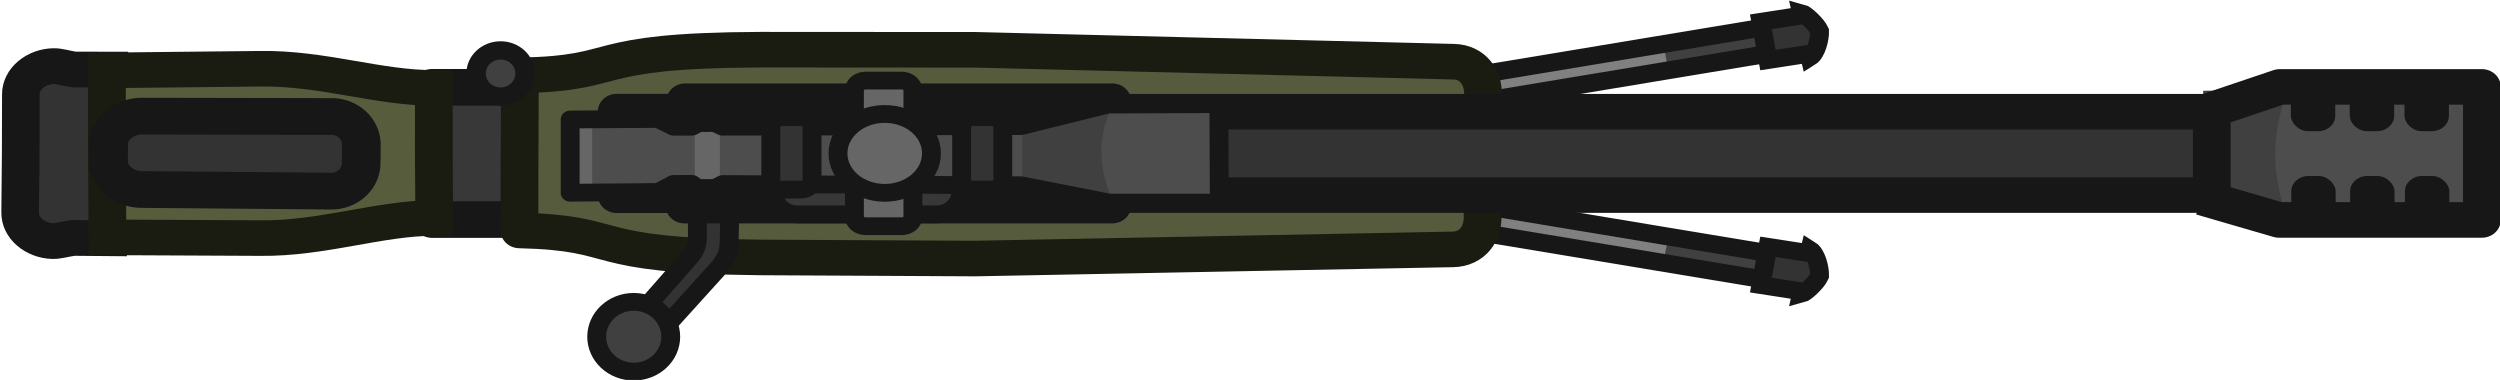 <svg xmlns="http://www.w3.org/2000/svg" width="204.656" height="31.102" viewBox="0 0 54.148 8.229"><g transform="matrix(1.059 0 0 .998 -93.641 -45.327)"><path d="M123.965 64.195h-6.623v-.58h6.664" style="fill:#404040;fill-opacity:1;stroke:none;stroke-width:.397;stroke-linejoin:round;stroke-dasharray:none;stroke-opacity:1" transform="rotate(10 196.629 60.166)"/><path d="M122.001 64.155h-4.555v-.67h4.556" style="fill:gray;fill-opacity:1;stroke:none;stroke-width:.326;stroke-linejoin:round;stroke-dasharray:none;stroke-opacity:1" transform="rotate(10 196.629 60.166)"/><path d="M124.005 64.142h-6.623v-.579h6.664" style="fill:none;fill-opacity:1;stroke:#171717;stroke-width:.386;stroke-linejoin:round;stroke-dasharray:none;stroke-opacity:1" transform="rotate(10 196.629 60.166)"/><path d="m124.047 63.428.002.843.853-.01-.002.056c.065-.03.258-.288.296-.452-.025-.172-.153-.464-.293-.525l-.004.078z" style="fill:#333;fill-opacity:1;stroke:#171717;stroke-width:.386;stroke-dasharray:none;stroke-opacity:1" transform="rotate(10 196.629 60.166)"/><path d="M123.965 64.195h-6.623v-.58h6.664" style="fill:#404040;fill-opacity:1;stroke:none;stroke-width:.397;stroke-linejoin:round;stroke-dasharray:none;stroke-opacity:1" transform="scale(1 -1)rotate(10 753.822 11.418)"/><path d="M122.001 64.155h-4.555v-.67h4.556" style="fill:gray;fill-opacity:1;stroke:none;stroke-width:.326;stroke-linejoin:round;stroke-dasharray:none;stroke-opacity:1" transform="scale(1 -1)rotate(10 753.822 11.418)"/><path d="M124.005 64.142h-6.623v-.579h6.664" style="fill:none;fill-opacity:1;stroke:#171717;stroke-width:.386;stroke-linejoin:round;stroke-dasharray:none;stroke-opacity:1" transform="scale(1 -1)rotate(10 753.822 11.418)"/><path d="m124.047 63.428.002.843.853-.01-.002.056c.065-.03.258-.288.296-.452-.025-.172-.153-.464-.293-.525l-.004.078z" style="fill:#333;fill-opacity:1;stroke:#171717;stroke-width:.386;stroke-dasharray:none;stroke-opacity:1" transform="scale(1 -1)rotate(10 753.822 11.418)"/><path d="M99.19 50.183h-1.928v-2.871h1.934z" style="fill:#383838;fill-opacity:1;stroke:#171717;stroke-width:.794;stroke-linejoin:round;stroke-dasharray:none;stroke-opacity:1"/><path d="M99.095 46.792v3.927l4.052.364 15.34-.43.05-3.563-15.622-.678z" style="fill:#565b3e;fill-opacity:1;stroke:none;stroke-width:.794;stroke-dasharray:none;stroke-opacity:1"/><path d="m90.76 47.121-1.783-.023v3.24l1.98.06z" style="fill:#333;fill-opacity:1;stroke:none;stroke-width:1;stroke-dasharray:none;stroke-opacity:1"/><path d="m52.079 172.445-1.102-.001c-.18-.03-.31-.076-.42-.074-.357.006-.675.273-.673.61l-.004 1.732m2.178 1.371-1.102-.01c-.18.027-.31.071-.42.068-.357-.01-.672-.28-.666-.617l.015-1.732" style="fill:none;stroke:#171717;stroke-width:.77;stroke-dasharray:none;stroke-opacity:1" transform="matrix(.999 0 0 1.007 39.016 -126.724)"/><path d="M90.668 47.135v3.142l6.741.083.05-3.076z" style="fill:#575c3d;fill-opacity:1;stroke:none;stroke-width:.729;stroke-dasharray:none;stroke-opacity:1"/><path d="M53.695 174.77v-2.178l3.127-.035c1.269-.023 2.431.42 3.559.415v1.707m-6.688-.641.013 2.178 3.127.016c1.269.016 2.429-.434 3.556-.436l-.01-1.707" style="fill:none;stroke:#1a1c12;stroke-width:.772;stroke-dasharray:none;stroke-opacity:1" transform="translate(36.916 -125.647)"/><path d="m39.75 174.77-.006-1.616c-.021-.409.213-.738.599-.746l9.773-.258 4.396-.003c3.66.015 2.736.515 4.928.557l.008 1.975m-19.7-.557.003 1.615c-.018.41.218.737.604.744l9.775.199 4.395-.024c3.66-.036 2.734-.53 4.925-.586l-.003-1.976" style="fill:none;stroke:#1a1c12;stroke-width:.772;stroke-linejoin:round;stroke-dasharray:none;stroke-opacity:1" transform="matrix(-1 0 0 1 158.498 -125.651)"/><path d="m90.805 47.988 5.193.041-.101 1.478-5.087-.03z" style="fill:#333;fill-opacity:1;stroke:none;stroke-width:1;stroke-dasharray:none;stroke-opacity:1"/><path d="M55.056 174.38v-.277a.606.606 0 0 0-.598-.63l-3.902-.008c-.356.006-.674.272-.672.609l-.004.474m5.177-.366-.004.275a.606.606 0 0 1-.604.624l-3.902-.035c-.356-.01-.67-.28-.665-.616v-.474" style="fill:none;stroke:#171717;stroke-width:.792;stroke-dasharray:none;stroke-opacity:1" transform="matrix(.999 0 0 1.007 40.812 -126.741)"/><path d="m133.686 47.697 2.049-.09s3.405-.042 3.332 0 .072 2.3 0 2.28c-.07-.019-3.256.053-3.309 0-.052-.053-2.002-.09-2.002-.09z" style="fill:#4d4d4d;fill-opacity:1;stroke:none;stroke-width:.794;stroke-dasharray:none;stroke-opacity:1"/><path d="M135.213 47.37c-.304.873-.372 1.79 0 2.754l-1.729-.634v-2.103z" style="fill:#404040;fill-opacity:1;stroke:none;stroke-width:1.114;stroke-dasharray:none;stroke-opacity:1"/><path d="M110.986 47.843h22.619c.031 0 .055.03.055.065v1.679c0 .035-.024.065-.055.065h-22.619c-.032 0-.055-.03-.055-.065V47.91c0-.035.023-.065.055-.065z" class="cls-12" style="fill:#333;fill-opacity:1;stroke:#171717;stroke-width:.772;stroke-linecap:round;stroke-linejoin:round;stroke-dasharray:none;stroke-opacity:1"/><path d="m133.43 47.884 1.622-.58h4.133v2.887h-4.15l-1.58-.487" style="fill:none;fill-opacity:1;stroke:#171717;stroke-width:.772;stroke-linejoin:round;stroke-dasharray:none;stroke-opacity:1"/><path d="M102.51 49.655h-1.473V47.84h1.52" style="fill:#999;fill-opacity:1;stroke:#171717;stroke-width:.772;stroke-linejoin:round;stroke-dasharray:none;stroke-opacity:1"/><path d="m101.588 52.138.949-1.146a.63.63 0 0 0 .15-.382v-1.16h.678l-.028 1.207c-.003.237-.057.36-.19.546l-1.126 1.32z" style="fill:#333;fill-opacity:1;stroke:#171717;stroke-width:.386;stroke-dasharray:none;stroke-opacity:1"/><path d="M102.438 47.615h8.735v2.265h-8.751z" style="fill:#595959;fill-opacity:1;stroke:#171717;stroke-width:.772;stroke-linejoin:round;stroke-dasharray:none;stroke-opacity:1"/><circle cx="101.385" cy="52.726" r=".757" style="fill:#404040;fill-opacity:1;stroke:#171717;stroke-width:.386;stroke-dasharray:none;stroke-opacity:1"/><circle cx="98.662" cy="47.013" r=".501" style="fill:#404040;fill-opacity:1;stroke:#171717;stroke-width:.397;stroke-dasharray:none;stroke-opacity:1"/><path d="M104.734 49.03h2.848c.274 0 .494.22.494.492v.055c0 .273-.22.493-.494.493h-2.848a.49.49 0 0 1-.494-.493v-.055c0-.273.22-.492.494-.492z" style="fill:#383838;stroke:#171717;stroke-width:.386;stroke-linejoin:round;stroke-dasharray:none"/><rect width=".908" height="1.116" x="137.602" y="47.149" rx=".352" ry=".332" style="fill:#171717;fill-opacity:1;stroke:none;stroke-width:.306;stroke-linejoin:round;stroke-dasharray:none;stroke-opacity:1"/><rect width=".908" height="1.116" x="136.482" y="47.149" rx=".352" ry=".332" style="fill:#171717;fill-opacity:1;stroke:none;stroke-width:.306;stroke-linejoin:round;stroke-dasharray:none;stroke-opacity:1"/><rect width=".908" height="1.116" x="135.278" y="47.149" rx=".352" ry=".332" style="fill:#171717;fill-opacity:1;stroke:none;stroke-width:.306;stroke-linejoin:round;stroke-dasharray:none;stroke-opacity:1"/><rect width=".908" height="1.116" x="137.611" y="49.237" rx=".352" ry=".332" style="fill:#171717;fill-opacity:1;stroke:none;stroke-width:.306;stroke-linejoin:round;stroke-dasharray:none;stroke-opacity:1"/><rect width=".908" height="1.116" x="136.49" y="49.237" rx=".352" ry=".332" style="fill:#171717;fill-opacity:1;stroke:none;stroke-width:.306;stroke-linejoin:round;stroke-dasharray:none;stroke-opacity:1"/><rect width=".908" height="1.116" x="135.286" y="49.237" rx=".352" ry=".332" style="fill:#171717;fill-opacity:1;stroke:none;stroke-width:.306;stroke-linejoin:round;stroke-dasharray:none;stroke-opacity:1"/><path d="m101.121 59.524.015-1.382 1.437-.008.772.206 6.933-.039 1.734-.511 2.027-.01c.082 0 .147.048.147.11l.009 1.927c0 .059-.065.108-.147.108h-2l-1.808-.49-7-.004-.526.094z" class="cls-1" style="fill:#4d4d4d;fill-opacity:1;fill-rule:evenodd;stroke:none;stroke-width:.397;stroke-linecap:round;stroke-miterlimit:5.89;stroke-dasharray:none" transform="translate(-.893 -10.098)"/><path d="M112.053 57.867c-.31.638-.246 1.343 0 1.956l-1.827-.33v-1.2z" style="fill:#404040;fill-opacity:1;stroke:none;stroke-width:.397;stroke-dasharray:none;stroke-opacity:1" transform="translate(-.893 -10.098)"/><path d="M101.429 58.244v1.275h-.421V58.19z" style="fill:#666;fill-opacity:1;stroke:none;stroke-width:.435;stroke-linejoin:round;stroke-dasharray:none;stroke-opacity:1" transform="translate(-.893 -10.098)"/><path d="M104.04 58.174v1.275h-.514V58.12z" style="fill:#666;fill-opacity:1;stroke:none;stroke-width:.481;stroke-linejoin:round;stroke-dasharray:none;stroke-opacity:1" transform="translate(-.893 -10.098)"/><path d="m110.197 59.536 1.813.378h2.245l-.009-2.138-2.271.009-1.778.468-6.104.012-.163-.08-.315.001-.147.08h-.377l-.32-.169-1.793.012v1.589l1.796-.015.317-.175.378-.002.116.09h.352l.16-.086z" class="cls-1" style="fill:none;fill-opacity:1;fill-rule:evenodd;stroke:#171717;stroke-width:.386;stroke-linecap:round;stroke-linejoin:round;stroke-miterlimit:5.89;stroke-dasharray:none" transform="translate(-.893 -10.098)"/><path d="M107.988 60.22v-2.75c0-.114-.102-.205-.228-.205h-.74c-.128 0-.228.091-.228.206v2.749c0 .114.103.205.229.205h.739c.129 0 .228-.091.228-.205z" class="cls-2" style="fill:#666;fill-opacity:1;stroke:#171717;stroke-width:.386;stroke-linecap:round;stroke-miterlimit:5.89;stroke-dasharray:none" transform="translate(-.893 -10.098)"/><path d="M106.456 58.845c0 .472.428.856.956.856s.956-.384.956-.856-.428-.856-.956-.856-.956.384-.956.856z" class="cls-1" style="fill:#666;fill-opacity:1;fill-rule:evenodd;stroke:#171717;stroke-width:.386;stroke-linecap:round;stroke-miterlimit:5.89;stroke-dasharray:none" transform="translate(-.893 -10.098)"/><path d="M105.925 59.426v-1.162c0-.114-.103-.205-.229-.205h-.385c-.13 0-.229.091-.229.205v1.162c0 .114.103.205.229.205h.385c.13 0 .229-.09.229-.205zm3.902 0v-1.162c0-.114-.102-.205-.228-.205h-.386c-.129 0-.228.091-.228.205v1.162c0 .114.102.205.228.205h.386c.129 0 .228-.09.228-.205z" class="cls-2" style="fill:#333;fill-opacity:1;stroke:#171717;stroke-width:.386;stroke-linecap:round;stroke-miterlimit:5.89;stroke-dasharray:none" transform="translate(-.893 -10.098)"/></g></svg>